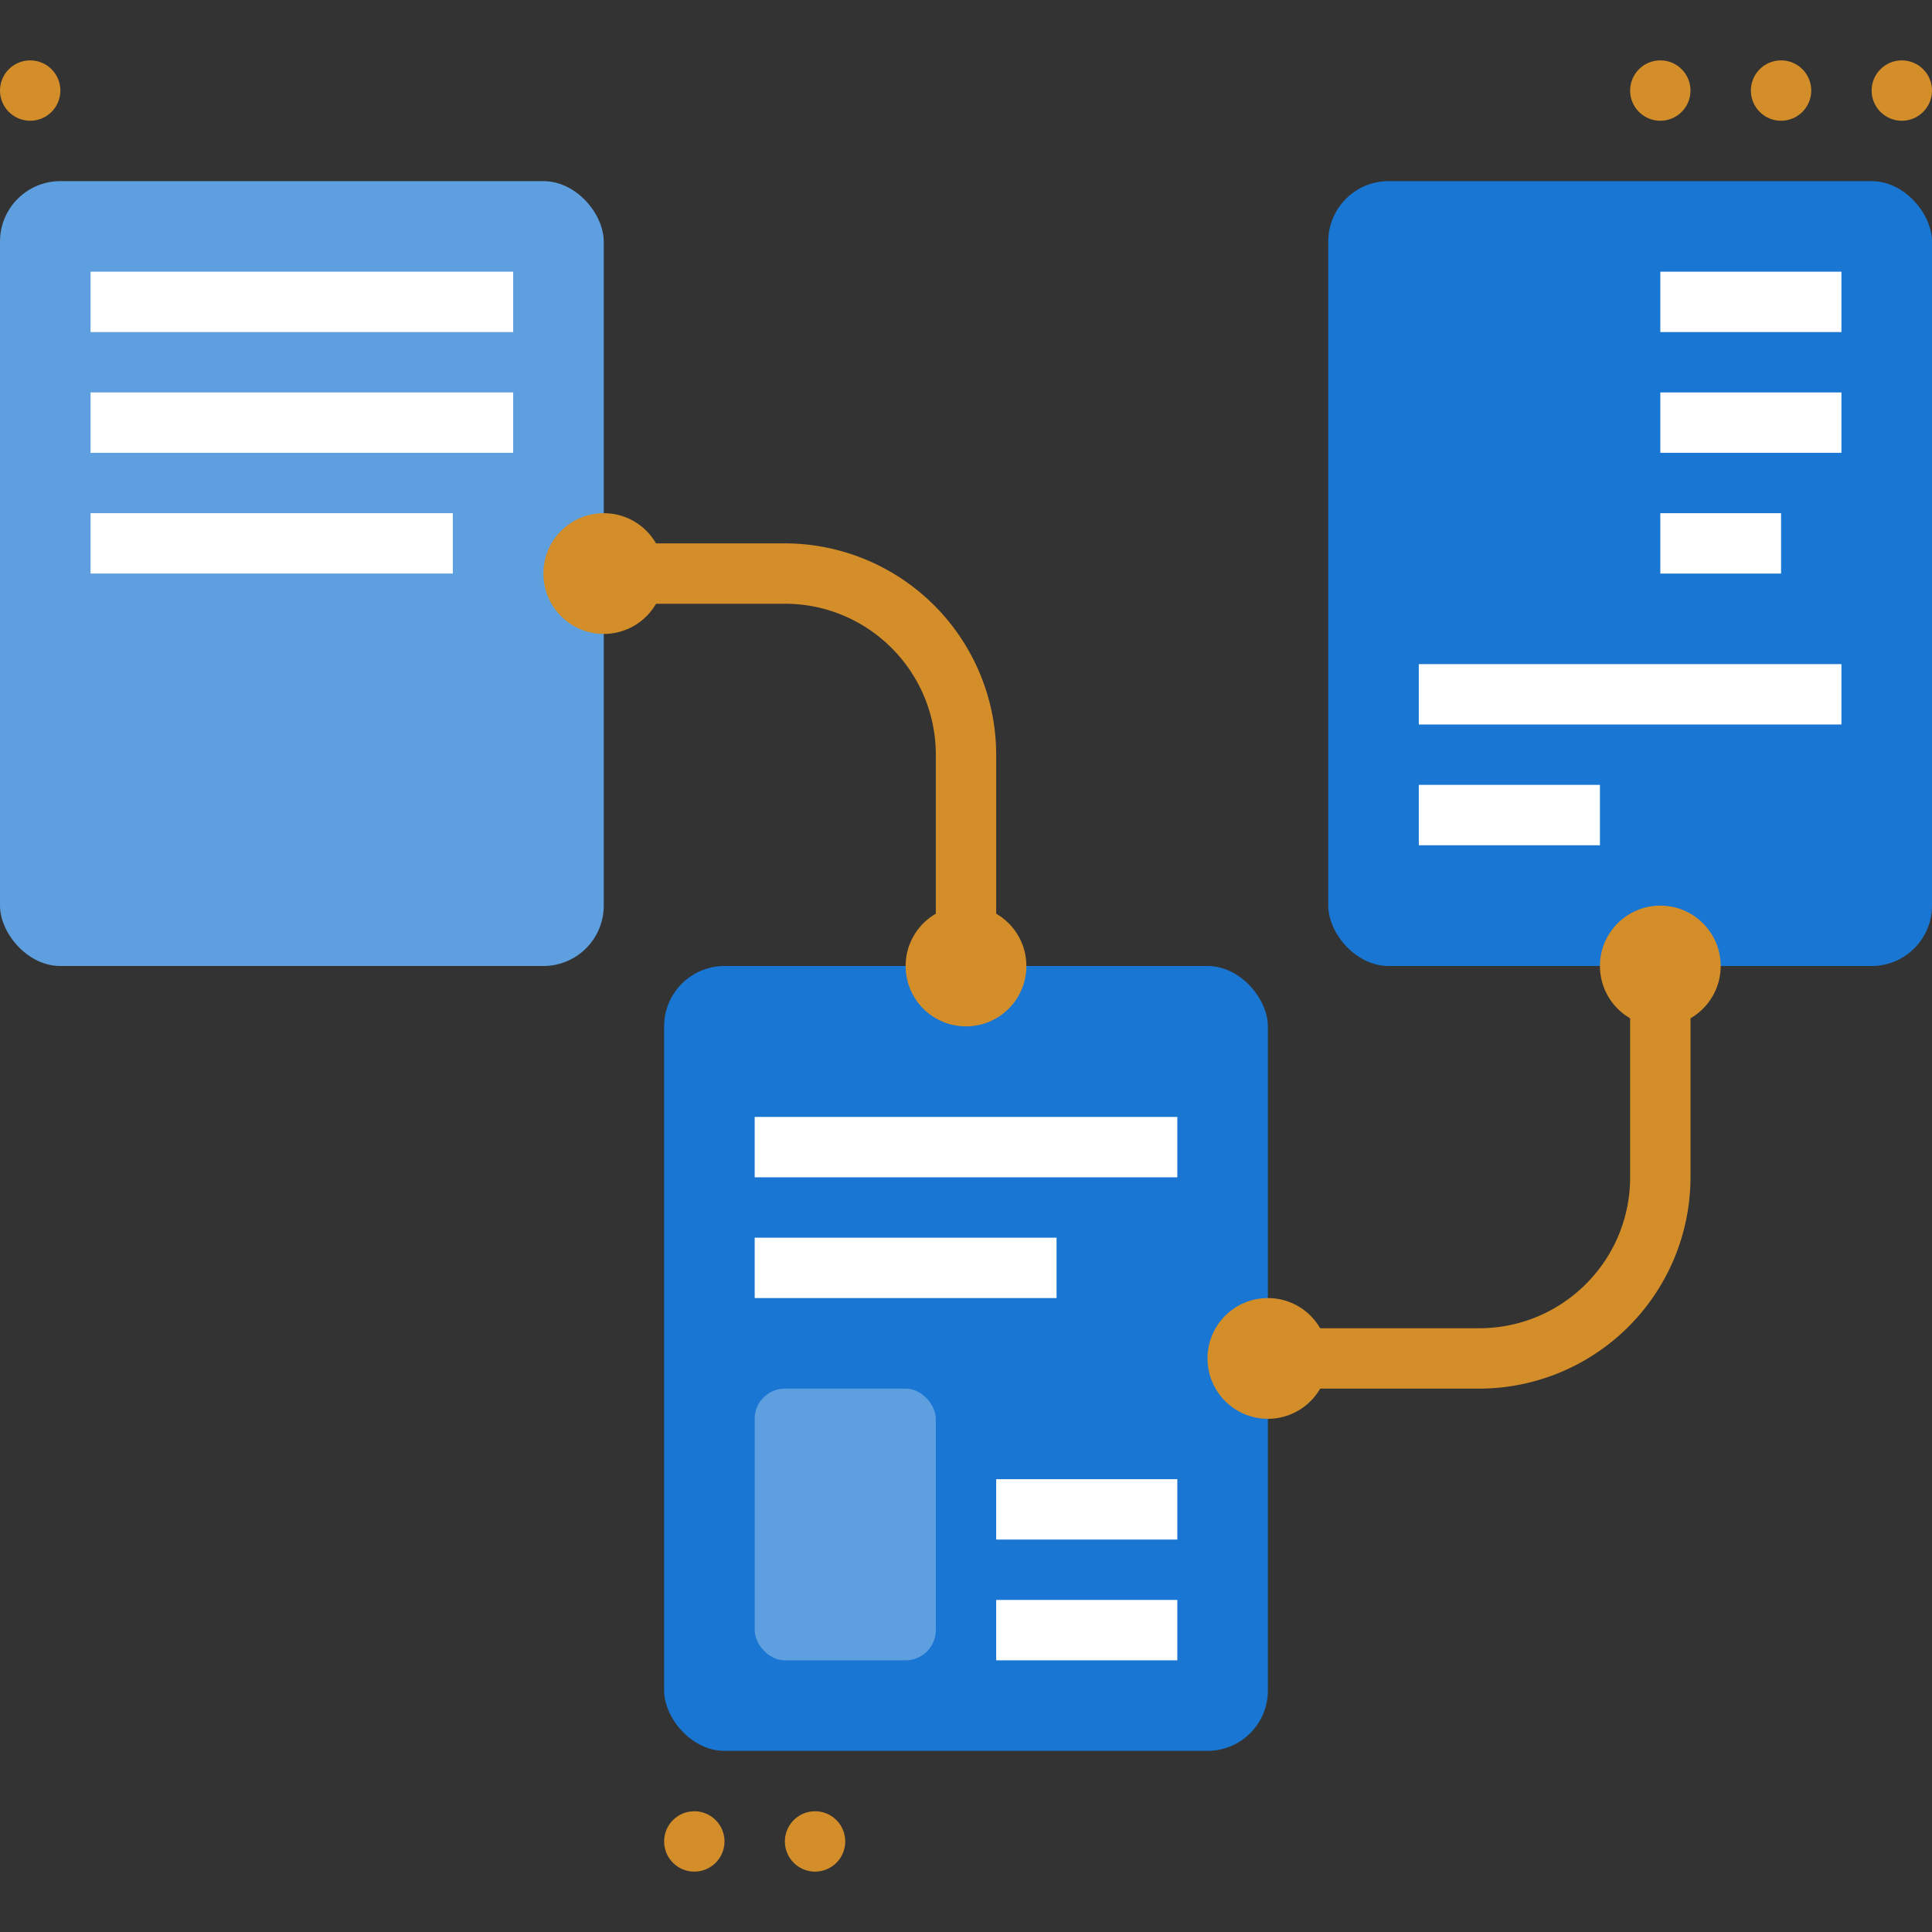 <svg xmlns="http://www.w3.org/2000/svg" viewBox="0 0 64 64" xmlns:v="https://vecta.io/nano"><rect x="0" y="0" width="64" height="64" fill="#333333" stroke="none"/><path d="M32 33c-.55 0-1-.45-1-1v-7c0-2.76-2.24-5-5-5h-8c-.55 0-1-.45-1-1s.45-1 1-1h8a7.01 7.01 0 0 1 7 7v7c0 .55-.45 1-1 1zm17 13h-8c-.55 0-1-.45-1-1s.45-1 1-1h8c2.76 0 5-2.24 5-5v-7c0-.55.45-1 1-1s1 .45 1 1v7a7.01 7.01 0 0 1-7 7z" fill="#d38e2a"/><rect y="6" width="20" height="26" rx="2" fill="#5e9fdf"/><g fill="#1976d2"><rect x="44" y="6" width="20" height="26" rx="2"/><rect x="22" y="32" width="20" height="26" rx="2"/></g><g fill="#d38e2a"><circle cx="20" cy="19" r="2"/><circle cx="32" cy="32" r="2"/><circle cx="42" cy="45" r="2"/><circle cx="55" cy="32" r="2"/></g><path d="M3 9h14v2H3zm0 4h14v2H3zm0 4h12v2H3zm22 20h14v2H25zm0 4h10v2H25zm8 12h6v2h-6zm0-4h6v2h-6zM55 9h6v2h-6zm0 4h6v2h-6zm0 4h4v2h-4zm-8 5h14v2H47zm0 4h6v2h-6z" fill="#fff"/><g fill="#5e9fdf"><rect x="3" y="23" width="14" height="6" rx="1"/><rect x="25" y="46" width="6" height="9" rx="1"/></g><rect x="47" y="9" width="6" height="10" rx="1" fill="#1976d2"/><g fill="#d38e2a"><circle cx="1" cy="3" r="1"/><circle cx="23" cy="61" r="1"/><circle cx="27" cy="61" r="1"/><circle cx="59" cy="3" r="1"/><circle cx="55" cy="3" r="1"/><circle cx="63" cy="3" r="1"/></g></svg>